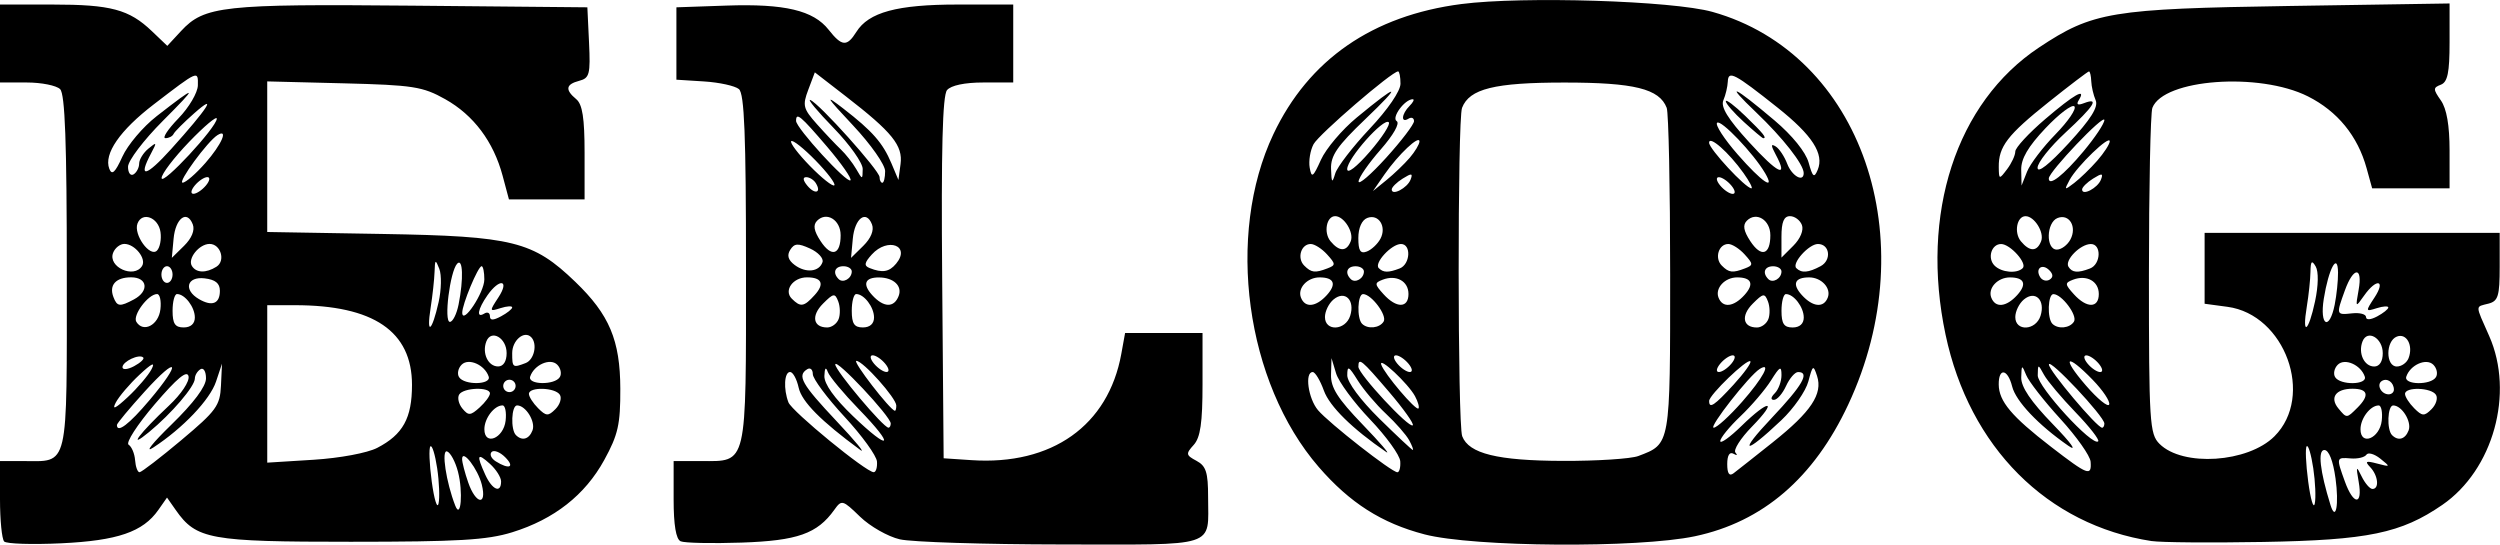 <?xml version="1.0" encoding="UTF-8"?>
<!-- Created with Inkscape (http://www.inkscape.org/) -->
<svg width="158.41mm" height="34.508mm" version="1.1" viewBox="0 0 158.41 34.508" xmlns="http://www.w3.org/2000/svg" xmlns:cc="http://creativecommons.org/ns#" xmlns:dc="http://purl.org/dc/elements/1.1/" xmlns:rdf="http://www.w3.org/1999/02/22-rdf-syntax-ns#">
 <g transform="translate(-31.75 -177.73)">
  <path d="m32.015 212.04c-0.146-0.15-0.265-1.358-0.265-2.684v-2.411h1.434c2.965 0 2.799 0.706 2.799-11.936 0-8.245-0.112-11.318-0.423-11.629-0.233-0.233-1.185-0.423-2.117-0.423h-1.693v-4.939h3.328c3.697 0 4.852 0.309 6.294 1.685l0.979 0.934 0.874-0.943c1.472-1.587 2.659-1.718 14.63-1.605l11.113 0.105 0.106 2.233c0.095 2.001 0.031 2.253-0.617 2.422-0.858 0.224-0.915 0.566-0.194 1.165 0.393 0.326 0.529 1.198 0.529 3.395v2.955h-4.793l-0.401-1.499c-0.579-2.163-1.838-3.841-3.639-4.851-1.425-0.799-2.031-0.893-6.425-1.004l-4.851-0.122v9.542l7.32 0.125c8.257 0.141 9.52 0.455 12.201 3.034 2.158 2.077 2.842 3.7 2.852 6.77 0.007 2.266-0.139 2.914-1.017 4.516-1.218 2.222-3.174 3.758-5.833 4.582-1.594 0.494-3.418 0.601-10.231 0.602-8.944 2e-3 -9.785-0.151-11.091-2.015l-0.551-0.786-0.551 0.786c-0.974 1.391-2.583 1.943-6.152 2.112-1.843 0.087-3.47 0.035-3.616-0.115zm27.436-4.639c-0.13-0.868-0.323-1.492-0.429-1.386-0.106 0.106-0.067 1.113 0.086 2.237 0.153 1.125 0.346 1.748 0.429 1.386 0.083-0.362 0.044-1.369-0.086-2.237zm1.319 0.223c-0.165-0.638-0.477-1.218-0.692-1.29-0.374-0.125-0.061 1.95 0.518 3.434 0.36 0.924 0.505-0.865 0.174-2.144zm1.511 0.821c-0.244-0.994-1.25-2.304-1.25-1.628 0 0.207 0.174 0.876 0.387 1.487 0.481 1.38 1.195 1.496 0.862 0.141zm1.22-0.21c0-0.261-0.318-0.762-0.706-1.113-0.809-0.732-0.874-0.58-0.296 0.689 0.439 0.963 1.002 1.202 1.002 0.424zm-20.251-2.626c2.206-1.85 2.442-2.174 2.501-3.44l0.066-1.397-0.378 1.134c-0.384 1.153-2.098 2.954-3.98 4.184-0.572 0.374-0.054-0.281 1.152-1.454 1.412-1.374 2.192-2.418 2.192-2.931 0-0.442-0.157-0.7-0.353-0.579-0.194 0.12-0.353 0.384-0.353 0.587 0 0.495-1.47 2.214-2.898 3.39-1.438 1.184-0.598 0.067 1.262-1.677 0.775-0.727 1.307-1.527 1.235-1.856-0.09-0.407-0.722 0.115-2.139 1.771-1.108 1.294-1.853 2.447-1.658 2.568 0.194 0.12 0.379 0.561 0.411 0.981s0.158 0.762 0.281 0.762 1.319-0.919 2.659-2.042zm20.511 1.093c-0.328-0.328-0.715-0.478-0.859-0.334s-0.029 0.41 0.256 0.591c0.859 0.543 1.24 0.38 0.603-0.257zm-8.109-0.593c1.63-0.843 2.204-1.883 2.204-3.992 0-3.393-2.436-5.049-7.426-5.049h-1.746v9.977l2.933-0.183c1.665-0.104 3.41-0.43 4.035-0.753zm8.136-1.724c0.061-0.532-0.026-0.967-0.194-0.967-0.527 0-1.152 0.818-1.152 1.508 0 1.076 1.216 0.587 1.346-0.54zm1.703 0.616c0.211-0.55-0.426-1.583-0.976-1.583-0.361 0-0.421 1.535-0.074 1.881 0.391 0.391 0.834 0.266 1.05-0.298zm-24.271-1.911c2.07-2.455 1.829-2.903-0.298-0.554-0.97 1.071-1.764 2.025-1.764 2.12 0 0.549 0.773-0.039 2.061-1.566zm21.575-0.432c0-0.429-1.679-0.368-1.95 0.07-0.125 0.203-0.032 0.603 0.206 0.891 0.381 0.459 0.513 0.451 1.089-0.07 0.36-0.326 0.655-0.727 0.655-0.891zm4.431 0.088c-0.29-0.469-1.961-0.519-1.961-0.059 0 0.18 0.261 0.588 0.58 0.907 0.511 0.511 0.641 0.518 1.1 0.059 0.286-0.286 0.413-0.694 0.282-0.907zm-25.874-1.621c0.255-0.489 0.019-0.38-0.766 0.353-0.624 0.582-1.3 1.376-1.503 1.764-0.255 0.489-0.019 0.38 0.766-0.353 0.624-0.582 1.3-1.376 1.503-1.764zm23.012 0.852c-0.114-0.184-0.357-0.241-0.541-0.128-0.184 0.114-0.241 0.357-0.128 0.541 0.114 0.184 0.357 0.241 0.541 0.128 0.184-0.114 0.241-0.357 0.128-0.541zm-1.649-0.386c-0.249-0.747-1.271-1.197-1.714-0.754-0.221 0.221-0.296 0.575-0.165 0.786 0.325 0.526 2.056 0.496 1.879-0.032zm4.508 0.032c0.13-0.211 0.056-0.565-0.165-0.786-0.443-0.443-1.465 6e-3 -1.714 0.754-0.176 0.529 1.554 0.558 1.879 0.032zm-26.397-1.241c-0.247-0.247-1.315 0.254-1.315 0.616 0 0.18 0.331 0.15 0.736-0.066 0.405-0.217 0.666-0.464 0.58-0.55zm23.026-0.278c0-0.968-0.982-1.53-1.286-0.737-0.285 0.743 0.11 1.582 0.746 1.582 0.335 0 0.54-0.321 0.54-0.844zm1.206 0.63c0.548-0.21 0.763-1.228 0.347-1.643-0.439-0.439-1.2 0.203-1.2 1.013 0 0.921 0.032 0.945 0.853 0.63zm-23.143-3.405c0.061-0.532-0.033-0.967-0.21-0.967-0.561 0-1.569 1.35-1.315 1.761 0.44 0.712 1.409 0.208 1.524-0.794zm2.181 0.515c0-0.654-0.63-1.482-1.129-1.482-0.155 0-0.282 0.476-0.282 1.058 0 0.823 0.157 1.058 0.706 1.058 0.444 0 0.706-0.235 0.706-0.635zm15.447-0.971c0.174-0.775 0.194-1.723 0.044-2.107-0.244-0.624-0.276-0.604-0.301 0.185-0.016 0.485-0.129 1.517-0.251 2.293-0.28 1.777 0.086 1.51 0.508-0.371zm1.265 0.15c0.323-1.616 0.275-2.978-0.091-2.584-0.456 0.49-0.854 3.687-0.46 3.687 0.182 0 0.43-0.496 0.551-1.102zm3.396 0.184c0-0.103-0.331-0.083-0.735 0.046-0.715 0.227-0.719 0.208-0.136-0.682 0.729-1.113 0.078-1.236-0.696-0.131-0.622 0.889-0.723 1.482-0.196 1.156 0.194-0.12 0.353-0.044 0.353 0.168 0 0.277 0.2 0.279 0.706 8e-3 0.388-0.208 0.706-0.462 0.706-0.565zm-1.764-1.767c0-0.464-0.077-0.843-0.172-0.843-0.227 0-1.243 2.444-1.228 2.954 0.023 0.788 1.399-1.288 1.399-2.111zm-22.202 1.261c0.976-0.522 0.864-1.399-0.179-1.399-0.972 0-1.413 0.492-1.121 1.252 0.234 0.609 0.401 0.628 1.3 0.147zm5.445-0.546c0-0.475-0.288-0.709-0.97-0.788-1.126-0.13-1.357 0.733-0.353 1.317 0.832 0.484 1.323 0.288 1.323-0.53zm-2.999-1.029c0-0.291-0.159-0.529-0.353-0.529s-0.353 0.238-0.353 0.529 0.159 0.529 0.353 0.529 0.353-0.238 0.353-0.529zm-1.931-0.545c0.287-0.464-0.462-1.396-1.122-1.396-0.273 0-0.595 0.254-0.714 0.565-0.345 0.9 1.326 1.657 1.836 0.831zm4.716 0.046c0.59-0.374 0.265-1.441-0.438-1.441-0.66 0-1.409 0.932-1.122 1.396 0.276 0.447 0.897 0.465 1.56 0.046zm-3.549-2.191c-0.133-0.936-1.161-1.318-1.458-0.543-0.266 0.694 0.789 2.161 1.234 1.716 0.188-0.188 0.289-0.716 0.224-1.173zm2.047-0.485c-0.364-0.948-1.098-0.4-1.218 0.909l-0.111 1.208 0.777-0.764c0.483-0.475 0.692-0.987 0.552-1.352zm0.833-2.47c0.245-0.295 0.283-0.529 0.086-0.529-0.194 0-0.55 0.238-0.792 0.529-0.245 0.295-0.283 0.529-0.086 0.529 0.194 0 0.55-0.238 0.792-0.529zm0.687-4.233c2e-3 -0.194-0.787 0.469-1.753 1.473s-1.751 2.036-1.745 2.293c0.013 0.528 3.492-3.219 3.498-3.766zm-0.723 2.81c1.034-1.178 1.482-2.209 0.768-1.768-0.627 0.388-2.552 3.014-2.209 3.014 0.19 0 0.839-0.561 1.441-1.247zm-3.1-2.957c2.626-2.043 2.686-2 0.403 0.289-1.214 1.217-2.205 2.524-2.205 2.908 0 0.383 0.159 0.598 0.353 0.479 0.194-0.12 0.353-0.427 0.353-0.683s0.264-0.683 0.587-0.949c0.531-0.438 0.547-0.41 0.176 0.286-0.869 1.631-0.342 1.523 1.265-0.259 2.303-2.553 2.988-3.612 1.472-2.276-0.66 0.582-1.255 1.177-1.321 1.323-0.067 0.146-0.298 0.265-0.514 0.265-0.216 0 0.154-0.564 0.823-1.254 0.671-0.692 1.223-1.631 1.232-2.094 0.018-0.957 0.043-0.968-2.788 1.202-2.156 1.652-3.186 3.143-2.824 4.087 0.165 0.431 0.372 0.239 0.829-0.771 0.335-0.74 1.306-1.888 2.158-2.551zm33.211 26.924c-0.291-0.132-0.441-1.031-0.441-2.64v-2.44h1.739c2.953 0 2.847 0.449 2.847-12.153 0-8.522-0.103-11.129-0.45-11.418-0.247-0.205-1.24-0.423-2.205-0.484l-1.755-0.111v-4.586l3.175-0.11c3.681-0.128 5.506 0.304 6.47 1.53 0.837 1.064 1.162 1.09 1.755 0.142 0.78-1.249 2.581-1.738 6.404-1.738h3.539v4.939h-1.897c-1.175 0-2.05 0.184-2.298 0.483-0.286 0.344-0.374 3.771-0.308 11.906l0.093 11.423 1.764 0.118c5.097 0.34 8.67-2.193 9.493-6.732l0.24-1.323h4.907v3.235c0 2.456-0.134 3.384-0.558 3.853-0.513 0.567-0.499 0.649 0.176 1.01 0.605 0.324 0.735 0.729 0.735 2.292 0 3.251 0.727 3.016-9.298 3.007-4.878-5e-3 -9.485-0.151-10.236-0.325-0.751-0.174-1.884-0.819-2.517-1.432-1.108-1.074-1.169-1.09-1.633-0.44-1.081 1.515-2.335 1.959-5.883 2.079-1.88 0.064-3.616 0.026-3.859-0.084zm12.444-5.048c-0.027-0.37-0.953-1.649-2.058-2.842-1.105-1.193-2.008-2.407-2.008-2.699s-0.159-0.432-0.353-0.312c-0.657 0.406-0.357 0.938 1.852 3.285 1.213 1.288 1.887 2.108 1.499 1.823-2.485-1.826-3.701-3.055-3.894-3.936-0.12-0.548-0.365-0.996-0.543-0.996-0.371 0-0.43 1.078-0.105 1.925 0.221 0.575 4.921 4.425 5.402 4.425 0.142 0 0.235-0.303 0.208-0.673zm-1.135-3.304c-0.984-1.014-1.875-2.082-1.98-2.373-0.125-0.347-0.2-0.261-0.218 0.251-0.018 0.502 0.627 1.409 1.81 2.543 2.397 2.299 2.705 1.964 0.388-0.422zm2.007 0.891c-0.001-0.445-3.502-4.173-3.515-3.742-0.011 0.372 3.048 4.007 3.372 4.007 0.079 0 0.143-0.119 0.143-0.265zm0.353-1.134c0-0.47-2.111-2.834-2.531-2.834-0.275 0 2.136 3.123 2.442 3.163 0.049 6e-3 0.088-0.142 0.088-0.329zm-0.706-2.658c-0.242-0.291-0.598-0.529-0.792-0.529-0.197 0-0.159 0.234 0.086 0.529 0.242 0.291 0.598 0.529 0.792 0.529 0.197 0 0.159-0.234-0.086-0.529zm-2.95-2.822c0.112-0.291 0.101-0.796-0.025-1.123-0.206-0.536-0.299-0.523-0.963 0.141-0.764 0.764-0.633 1.511 0.265 1.511 0.286 0 0.611-0.238 0.722-0.529zm2.244-0.106c0-0.654-0.63-1.482-1.129-1.482-0.155 0-0.282 0.476-0.282 1.058 0 0.823 0.157 1.058 0.706 1.058 0.444 0 0.706-0.235 0.706-0.635zm-3.758-1.422c0.637-0.704 0.455-1.118-0.491-1.118-0.889 0-1.483 0.83-0.964 1.349 0.559 0.559 0.77 0.526 1.455-0.231zm5.32 0.057c0.241-0.629-0.322-1.161-1.238-1.169-0.901-9e-3 -1.073 0.42-0.446 1.113 0.728 0.805 1.389 0.827 1.684 0.057zm-2.973-1.548c0-0.183-0.238-0.332-0.529-0.332-0.546 0-0.701 0.416-0.304 0.814 0.282 0.282 0.833-0.037 0.833-0.482zm-1.854-0.591c0.08-0.24-0.276-0.628-0.79-0.862-0.766-0.349-0.993-0.334-1.256 0.083-0.22 0.35-0.132 0.65 0.283 0.96 0.706 0.527 1.556 0.44 1.763-0.182zm4.663 0.099c0.948-1.142-0.53-1.699-1.542-0.581-0.47 0.52-0.502 0.71-0.143 0.854 0.811 0.325 1.247 0.254 1.684-0.273zm-3.515-1.811c0-0.964-0.891-1.512-1.487-0.915-0.273 0.273-0.212 0.64 0.216 1.293 0.69 1.054 1.272 0.881 1.272-0.378zm1.989-0.674c-0.364-0.948-1.098-0.4-1.218 0.909l-0.111 1.208 0.777-0.764c0.483-0.475 0.692-0.987 0.552-1.352zm-3.562-2.622c-0.128-0.207-0.401-0.376-0.608-0.376-0.234 0-0.207 0.202 0.071 0.538 0.484 0.583 0.916 0.453 0.537-0.161zm-0.015-1.435c-0.751-0.769-1.445-1.319-1.542-1.222-0.097 0.097 0.438 0.806 1.189 1.575s1.445 1.319 1.542 1.222c0.097-0.097-0.438-0.806-1.189-1.575zm0.728-0.873c-1.684-1.971-1.963-2.204-1.963-1.634 0 0.453 3.23 3.981 3.447 3.765 0.1-0.1-0.568-1.058-1.483-2.13zm3.681 1.553c0-0.405-0.906-1.698-2.029-2.894-1.743-1.858-1.83-2.009-0.617-1.071 1.839 1.423 2.499 2.174 3.042 3.463l0.445 1.058 0.135-1.007c0.157-1.172-0.525-2.017-3.469-4.294l-1.962-1.518-0.415 1.101c-0.377 0.998-0.327 1.2 0.541 2.175 0.526 0.591 1.21 1.314 1.52 1.608 0.31 0.293 0.746 0.849 0.97 1.235 0.402 0.694 0.407 0.694 0.417 7e-3 0.006-0.382-0.823-1.552-1.841-2.6-1.019-1.048-1.685-1.847-1.482-1.775 0.546 0.193 4.392 4.474 4.392 4.89 0 0.196 0.079 0.356 0.176 0.356 0.097 0 0.176-0.329 0.176-0.732zm34.168 23.01c-2.705-0.706-4.727-1.995-6.696-4.269-4.63-5.347-5.901-14.687-2.87-21.088 2.236-4.721 6.272-7.516 11.91-8.244 3.913-0.506 13.391-0.21 15.91 0.497 9.446 2.649 13.508 14.401 8.601 24.887-2.176 4.651-5.411 7.428-9.713 8.339-3.602 0.763-14.037 0.689-17.142-0.121zm22.1-5.851c2.403-1.915 3.154-3.044 2.782-4.182-0.236-0.722-0.276-0.697-0.551 0.341-0.163 0.616-0.932 1.722-1.709 2.458-2.36 2.236-2.769 2.139-0.61-0.145 1.952-2.064 2.434-2.904 1.668-2.904-0.198 0-0.541 0.397-0.762 0.882s-0.567 0.882-0.769 0.882c-0.222 0-0.2-0.167 0.057-0.423 0.233-0.233 0.423-0.749 0.422-1.147-1e-3 -0.61-0.104-0.558-0.662 0.335-0.364 0.582-1.236 1.605-1.939 2.274s-1.278 1.376-1.278 1.571 0.602-0.233 1.338-0.951c1.767-1.726 2.356-1.691 0.667 0.039-0.722 0.74-1.191 1.48-1.042 1.644 0.149 0.164 0.093 0.197-0.125 0.072-0.249-0.142-0.397 0.103-0.397 0.656 0 0.595 0.129 0.785 0.397 0.584 0.218-0.164 1.349-1.058 2.514-1.985zm-23.629 1.219c-0.028-0.384-0.889-1.577-1.913-2.649s-1.992-2.385-2.152-2.917l-0.291-0.967-0.03 1.048c-0.024 0.817 0.416 1.512 1.998 3.155 1.116 1.159 1.79 1.944 1.499 1.745-2.151-1.472-3.587-2.886-3.949-3.889-0.234-0.648-0.553-1.177-0.708-1.177-0.521 0-0.288 1.679 0.335 2.416 0.697 0.824 4.673 3.934 5.03 3.934 0.128 0 0.209-0.315 0.181-0.699zm15.085-0.33c2.045-0.777 2.018-0.625 2.018-11.491 0-5.5-0.099-10.257-0.219-10.571-0.464-1.21-2.056-1.603-6.484-1.603s-6.019 0.394-6.484 1.603c-0.292 0.761-0.283 20.045 0.01 20.808 0.423 1.103 2.236 1.549 6.362 1.563 2.17 8e-3 4.328-0.132 4.796-0.309zm-14.52-1c-0.184-0.34-0.845-1.094-1.468-1.676-0.623-0.582-1.43-1.535-1.793-2.117-0.57-0.914-0.66-0.957-0.661-0.318-7e-4 0.436 0.832 1.561 2.024 2.734 1.114 1.096 2.072 1.993 2.129 1.993 0.057 0-0.047-0.278-0.231-0.617zm-1.279-3.07c-1.741-2.037-1.939-2.2-1.939-1.589 0 0.464 3.223 3.935 3.447 3.712 0.091-0.091-0.588-1.046-1.507-2.122zm22.372 0.639c1.325-1.505 1.894-2.565 1.12-2.087-0.661 0.409-3.258 3.724-2.917 3.724 0.196 0 1.004-0.737 1.797-1.637zm-20.723-0.361c-0.431-0.799-2.326-2.57-2.138-1.996 0.189 0.574 2.194 2.937 2.356 2.775 0.072-0.072-0.026-0.423-0.218-0.779zm20.191-0.735c0.666-0.727 1.142-1.391 1.058-1.475-0.194-0.194-2.612 2.132-2.612 2.513 0 0.518 0.332 0.296 1.555-1.038zm-20.605-1.324c-0.242-0.291-0.598-0.529-0.792-0.529-0.197 0-0.159 0.234 0.086 0.529 0.242 0.291 0.598 0.529 0.792 0.529 0.197 0 0.159-0.234-0.086-0.529zm20.461 0c0.245-0.295 0.283-0.529 0.086-0.529-0.194 0-0.55 0.238-0.792 0.529-0.245 0.295-0.283 0.529-0.086 0.529 0.194 0 0.55-0.238 0.792-0.529zm-24.154-3.034c0.317-0.998-0.332-1.635-1.055-1.035-0.299 0.248-0.544 0.75-0.544 1.114 0 0.926 1.3 0.862 1.599-0.079zm2.119 0.366c0.239-0.387-0.774-1.742-1.303-1.742-0.352 0-0.404 1.541-0.063 1.881 0.358 0.358 1.106 0.281 1.366-0.14zm24.377-0.154c0.112-0.291 0.101-0.796-0.025-1.123-0.206-0.536-0.299-0.523-0.963 0.141-0.764 0.764-0.633 1.511 0.265 1.511 0.286 0 0.611-0.238 0.722-0.529zm2.244-0.106c0-0.654-0.63-1.482-1.129-1.482-0.155 0-0.282 0.476-0.282 1.058 0 0.823 0.157 1.058 0.706 1.058 0.444 0 0.706-0.235 0.706-0.635zm-30.216-1.422c0.631-0.697 0.456-1.118-0.464-1.118-0.779 0-1.41 0.682-1.181 1.278 0.259 0.674 0.951 0.607 1.645-0.16zm5.169-0.071c0-0.808-0.771-1.233-1.635-0.901-0.526 0.202-0.521 0.283 0.055 0.92 0.817 0.902 1.581 0.893 1.581-0.018zm21.289 0.071c0.631-0.697 0.456-1.118-0.464-1.118-0.779 0-1.41 0.682-1.181 1.278 0.259 0.674 0.951 0.607 1.645-0.16zm5.28 0.16c0.229-0.596-0.402-1.278-1.181-1.278-0.919 0-1.094 0.421-0.464 1.118 0.694 0.767 1.386 0.834 1.645 0.16zm-29.392-1.651c0-0.183-0.238-0.332-0.529-0.332-0.546 0-0.701 0.416-0.304 0.814 0.282 0.282 0.833-0.037 0.833-0.482zm26.458 0c0-0.183-0.238-0.332-0.529-0.332-0.546 0-0.701 0.416-0.304 0.814 0.282 0.282 0.833-0.037 0.833-0.482zm-28.765-0.199c0.525-0.201 0.523-0.276-0.026-0.882-0.329-0.364-0.796-0.662-1.036-0.662-0.616 0-0.887 0.895-0.414 1.368 0.454 0.454 0.68 0.481 1.476 0.176zm4.571 6e-3c0.678-0.26 0.748-1.55 0.084-1.55-0.603 0-1.722 1.214-1.408 1.528 0.292 0.292 0.606 0.297 1.324 0.022zm21.887-6e-3c0.525-0.201 0.523-0.276-0.026-0.882-0.329-0.364-0.796-0.662-1.036-0.662-0.616 0-0.887 0.895-0.414 1.368 0.454 0.454 0.68 0.481 1.476 0.176zm4.786-0.138c0.711-0.38 0.587-1.406-0.17-1.406-0.575 0-1.673 1.225-1.37 1.528 0.329 0.329 0.76 0.295 1.54-0.122zm-27.894-1.731c0.414-0.773-0.107-1.603-0.832-1.325-0.344 0.132-0.565 0.63-0.565 1.275 0 0.804 0.129 1.009 0.539 0.852 0.296-0.114 0.682-0.475 0.857-0.802zm24.709-0.236c0-0.964-0.891-1.512-1.487-0.915-0.273 0.273-0.212 0.64 0.216 1.293 0.69 1.054 1.272 0.881 1.272-0.378zm2-0.644c-0.118-0.307-0.457-0.559-0.755-0.559-0.388 0-0.54 0.369-0.54 1.313v1.313l0.755-0.755c0.442-0.442 0.666-0.986 0.54-1.313zm-28.585 1.024c0.213-0.555-0.428-1.583-0.987-1.583-0.555 0-0.749 1.045-0.295 1.592 0.557 0.671 1.022 0.668 1.282-9e-3zm3.79-3.898c0.157-0.409 0.069-0.421-0.502-0.064-0.381 0.238-0.693 0.548-0.693 0.689 0 0.426 0.99-0.092 1.194-0.625zm20.325 0.375c-0.242-0.291-0.598-0.529-0.792-0.529-0.197 0-0.159 0.234 0.086 0.529 0.242 0.291 0.598 0.529 0.792 0.529 0.197 0 0.159-0.234-0.086-0.529zm-20.108-4.082c0-0.203-0.159-0.272-0.353-0.152-0.494 0.305-0.441-0.299 0.071-0.811 0.233-0.233 0.324-0.423 0.202-0.423-0.51 0-1.368 1.17-1.017 1.387 0.214 0.133-0.206 0.877-1.017 1.801-0.76 0.866-1.389 1.775-1.398 2.02-8e-3 0.245 0.779-0.432 1.749-1.503 0.97-1.071 1.764-2.114 1.764-2.318zm-0.272 2.324c0.335-0.392 0.613-0.856 0.617-1.031 0.011-0.449-1.337 0.82-2.214 2.083l-0.734 1.058 0.86-0.699c0.473-0.385 1.135-1.02 1.47-1.411zm21.148 0.964c-0.933-1.309-2.179-2.406-2.179-1.919 0 0.392 2.318 2.889 2.682 2.889 0.104 0-0.123-0.437-0.503-0.97zm-23.686-2.803c1.156-1.227 1.953-2.393 1.953-2.855 0-0.429-0.068-0.781-0.15-0.781-0.393 0-5.022 3.986-5.358 4.613-0.21 0.393-0.32 1.064-0.245 1.49 0.12 0.678 0.21 0.614 0.714-0.503 0.317-0.703 1.336-1.907 2.266-2.674 2.693-2.225 2.931-2.181 0.543 0.101-1.783 1.704-2.198 2.308-2.17 3.156 0.03 0.889 0.07 0.933 0.265 0.288 0.126-0.419 1.108-1.694 2.182-2.835zm25.051 2.803c-0.723-1.237-2.803-3.417-3.037-3.183-0.132 0.132 0.454 1.034 1.302 2.004 1.533 1.753 2.425 2.359 1.736 1.178zm-23.84-3.215c-0.315-0.315-2.635 2.297-2.635 2.967 0 0.326 0.591-0.128 1.428-1.095 0.786-0.908 1.329-1.75 1.206-1.872zm24.517 2.046c-0.311-0.581-0.311-0.706-1e-3 -0.514 0.225 0.139 0.555 0.635 0.732 1.101 0.296 0.779 1.048 1.2 1.043 0.583-5e-3 -0.55-1.32-2.228-3.009-3.838-2.073-1.976-1.454-1.707 1.161 0.506 1.124 0.951 1.974 2.002 2.16 2.671 0.256 0.923 0.35 0.998 0.574 0.463 0.424-1.012-0.34-2.197-2.543-3.948-2.742-2.178-3.122-2.377-3.152-1.646-0.014 0.324-0.139 0.855-0.28 1.18-0.183 0.424 0.274 1.171 1.625 2.652 1.836 2.014 2.515 2.332 1.691 0.791zm-2.026-2.074c-0.625-0.571-1.137-1.158-1.137-1.304s0.556 0.273 1.235 0.931c1.145 1.109 1.388 1.411 1.137 1.411-0.054 0-0.609-0.467-1.235-1.038zm25.851 26.566c-6.619-1.013-11.552-5.952-13.062-13.079-1.624-7.662 0.671-14.712 5.924-18.199 3.405-2.26 4.568-2.453 15.87-2.629l10.142-0.159v2.467c0 1.911-0.124 2.515-0.551 2.679-0.5 0.192-0.5 0.285 0 0.998 0.368 0.525 0.551 1.581 0.551 3.178v2.391h-4.906l-0.352-1.276c-0.564-2.044-1.844-3.609-3.719-4.551-3.084-1.548-9.153-1.1-9.854 0.727-0.121 0.314-0.219 5.082-0.219 10.596 0 9.368 0.044 10.069 0.668 10.694 1.472 1.472 5.608 1.201 7.286-0.477 2.548-2.548 0.673-7.714-2.976-8.204l-1.45-0.195v-4.493h18.697v2.15c0 1.853-0.097 2.175-0.706 2.334-0.855 0.223-0.859 0.019 0.043 2.058 1.602 3.622 0.253 8.477-2.972 10.696-2.615 1.799-4.714 2.233-11.359 2.349-3.299 0.058-6.473 0.032-7.056-0.057zm10.238-4.611c-0.13-0.868-0.317-1.498-0.416-1.399-0.099 0.099-0.056 1.105 0.094 2.237 0.15 1.132 0.337 1.762 0.416 1.399 0.079-0.362 0.036-1.369-0.094-2.237zm1.407 0.625c-0.152-1.105-0.421-1.786-0.704-1.786-0.43 0-0.282 1.331 0.389 3.49 0.339 1.09 0.546-0.029 0.316-1.704zm1.472 0.242c-0.178-1.018-0.157-1.057 0.186-0.353 0.213 0.437 0.522 0.794 0.686 0.794 0.448 0 0.36-0.853-0.142-1.38-0.36-0.378-0.28-0.42 0.441-0.229 0.848 0.225 0.855 0.213 0.197-0.313-0.377-0.301-0.773-0.413-0.882-0.248-0.108 0.165-0.554 0.271-0.991 0.235-0.924-0.074-0.925-0.067-0.37 1.469 0.544 1.504 1.137 1.521 0.875 0.025zm-16.988-1.287c-0.027-0.368-0.89-1.59-1.918-2.715s-2.001-2.371-2.162-2.77c-0.274-0.677-0.295-0.667-0.316 0.147-0.015 0.601 0.608 1.522 2.006 2.965 1.172 1.209 1.581 1.783 0.97 1.358-1.898-1.317-3.316-2.816-3.551-3.75-0.282-1.125-0.862-1.208-0.851-0.122 0.011 1.061 0.814 2.017 3.317 3.946 2.343 1.806 2.575 1.893 2.505 0.941zm-0.956-3.131c-0.885-0.917-1.784-1.985-1.996-2.373-0.382-0.697-0.387-0.696-0.398 0.035-0.011 0.728 3.477 4.532 3.83 4.179 0.095-0.095-0.551-0.924-1.436-1.841zm19.403 0.534c0.061-0.532-0.026-0.967-0.194-0.967-0.527 0-1.152 0.818-1.152 1.508 0 1.076 1.216 0.587 1.346-0.54zm1.703 0.616c0.211-0.55-0.426-1.583-0.976-1.583-0.361 0-0.421 1.535-0.074 1.881 0.391 0.391 0.834 0.266 1.05-0.298zm-19.278-0.436c-1e-3 -0.445-3.502-4.173-3.515-3.742-0.011 0.372 3.048 4.007 3.372 4.007 0.079 0 0.143-0.119 0.143-0.265zm16.027-0.995c0.792-0.792 0.686-1.21-0.307-1.21-1.058 0-1.46 0.564-0.89 1.25 0.527 0.635 0.521 0.635 1.197-0.041zm4.985-0.823c-0.29-0.469-1.961-0.519-1.961-0.059 0 0.18 0.261 0.588 0.58 0.907 0.511 0.511 0.641 0.518 1.1 0.059 0.286-0.286 0.413-0.694 0.282-0.907zm-21.746-0.946c-1.692-1.745-2.021-1.479-0.436 0.352 0.741 0.856 1.405 1.398 1.475 1.204 0.07-0.194-0.397-0.894-1.039-1.556zm19.08 0.619c0-0.459-0.419-0.765-0.761-0.554-0.365 0.225-0.05 0.848 0.429 0.848 0.183 0 0.332-0.132 0.332-0.294zm-1.844-0.827c-0.249-0.747-1.271-1.197-1.714-0.754-0.221 0.221-0.296 0.575-0.165 0.786 0.325 0.526 2.056 0.496 1.879-0.032zm4.508 0.032c0.13-0.211 0.056-0.565-0.165-0.786-0.443-0.443-1.465 6e-3 -1.714 0.754-0.176 0.529 1.554 0.558 1.879 0.032zm-21.362-0.851c-0.242-0.291-0.598-0.529-0.792-0.529-0.197 0-0.159 0.234 0.086 0.529 0.242 0.291 0.598 0.529 0.792 0.529 0.197 0 0.159-0.234-0.086-0.529zm17.992-0.668c0-0.968-0.982-1.53-1.286-0.737-0.285 0.743 0.11 1.582 0.746 1.582 0.335 0 0.54-0.321 0.54-0.844zm1.636 0.315c0.309-0.804-0.125-1.604-0.741-1.367-0.718 0.275-0.72 1.897-2e-3 1.897 0.297 0 0.632-0.238 0.743-0.529zm-23.321-2.681c0.317-0.998-0.332-1.635-1.055-1.035-0.299 0.248-0.544 0.75-0.544 1.114 0 0.926 1.3 0.862 1.599-0.079zm2.119 0.366c0.239-0.387-0.774-1.742-1.303-1.742-0.352 0-0.404 1.541-0.063 1.881 0.358 0.358 1.106 0.281 1.366-0.14zm15.277-1.29c0.212-0.996 0.228-1.882 0.039-2.205-0.247-0.421-0.319-0.346-0.331 0.343-8e-3 0.485-0.113 1.477-0.233 2.205-0.315 1.905 0.103 1.632 0.525-0.343zm1.245 0.21c0.121-0.606 0.216-1.519 0.21-2.029-0.015-1.321-0.598-0.248-0.903 1.665-0.275 1.722 0.356 2.053 0.694 0.363zm3.396 0.184c0-0.103-0.331-0.083-0.735 0.046-0.715 0.227-0.719 0.208-0.136-0.682 0.733-1.119 0.122-1.232-0.659-0.121-0.55 0.782-0.555 0.777-0.352-0.353 0.27-1.496-0.325-1.479-0.869 0.025-0.563 1.556-0.559 1.569 0.458 1.457 0.485-0.053 0.882 0.053 0.882 0.237 0 0.196 0.292 0.178 0.706-0.043 0.388-0.208 0.706-0.462 0.706-0.565zm-23.514-0.786c0.631-0.697 0.456-1.118-0.464-1.118-0.779 0-1.41 0.682-1.181 1.278 0.259 0.674 0.951 0.607 1.645-0.16zm5.169-0.071c0-0.808-0.771-1.233-1.635-0.901-0.526 0.202-0.521 0.283 0.055 0.92 0.817 0.902 1.581 0.893 1.581-0.018zm-3.138-1.504c-0.453-0.453-0.912-0.103-0.577 0.44 0.13 0.21 0.398 0.282 0.595 0.16 0.241-0.149 0.235-0.346-0.018-0.6zm-1.682-0.131c0.303-0.303-0.795-1.528-1.37-1.528-0.616 0-0.887 0.895-0.414 1.368 0.438 0.438 1.418 0.526 1.784 0.16zm4.263 0.022c0.695-0.267 0.74-1.55 0.054-1.55-0.663 0-1.674 1.026-1.419 1.44 0.234 0.378 0.591 0.407 1.365 0.11zm-3.096-1.731c0.213-0.555-0.428-1.583-0.987-1.583-0.556 0-0.749 1.045-0.295 1.592 0.557 0.671 1.022 0.668 1.282-9e-3zm1.853-0.103c0.432-0.807-0.068-1.651-0.809-1.366-0.719 0.276-0.761 2.003-0.048 2.003 0.284 0 0.67-0.286 0.857-0.636zm1.937-3.796c0.157-0.409 0.069-0.421-0.502-0.064-0.381 0.238-0.693 0.548-0.693 0.689 0 0.426 0.99-0.092 1.194-0.625zm-0.237-1.201c0.43-0.491 0.787-1.042 0.794-1.224 0.017-0.445-2.066 1.559-2.545 2.447-0.352 0.654-0.331 0.668 0.295 0.188 0.371-0.285 1.027-0.92 1.456-1.411zm-2.637-1.68c0.802-0.821 1.338-1.613 1.19-1.761-0.148-0.148-0.972 0.474-1.83 1.383-1.112 1.177-1.555 1.937-1.539 2.643l0.022 0.991 0.349-0.882c0.192-0.485 1.005-1.553 1.808-2.374zm1.768 1.088c0.728-0.871 1.323-1.764 1.323-1.983 0-0.423-3.513 3.267-3.522 3.699-0.011 0.538 0.932-0.198 2.199-1.716zm-4.322 0.011c0-0.239 0.851-1.161 1.89-2.049 1.85-1.581 2.639-2.026 2.13-1.202-0.172 0.278-0.063 0.339 0.332 0.187 1.008-0.387 0.652 0.179-1.177 1.869-0.97 0.897-1.764 1.897-1.764 2.223 0 0.371 0.738-0.21 1.968-1.547 1.419-1.544 1.897-2.305 1.713-2.731-0.14-0.325-0.266-0.868-0.279-1.208-0.013-0.34-0.078-0.617-0.144-0.617-0.066 0-1.219 0.877-2.563 1.949-2.606 2.079-3.17 2.816-3.153 4.113 0.011 0.794 0.026 0.798 0.529 0.132 0.285-0.377 0.518-0.88 0.518-1.119z" stroke-width=".353"/>
 </g>
</svg>
